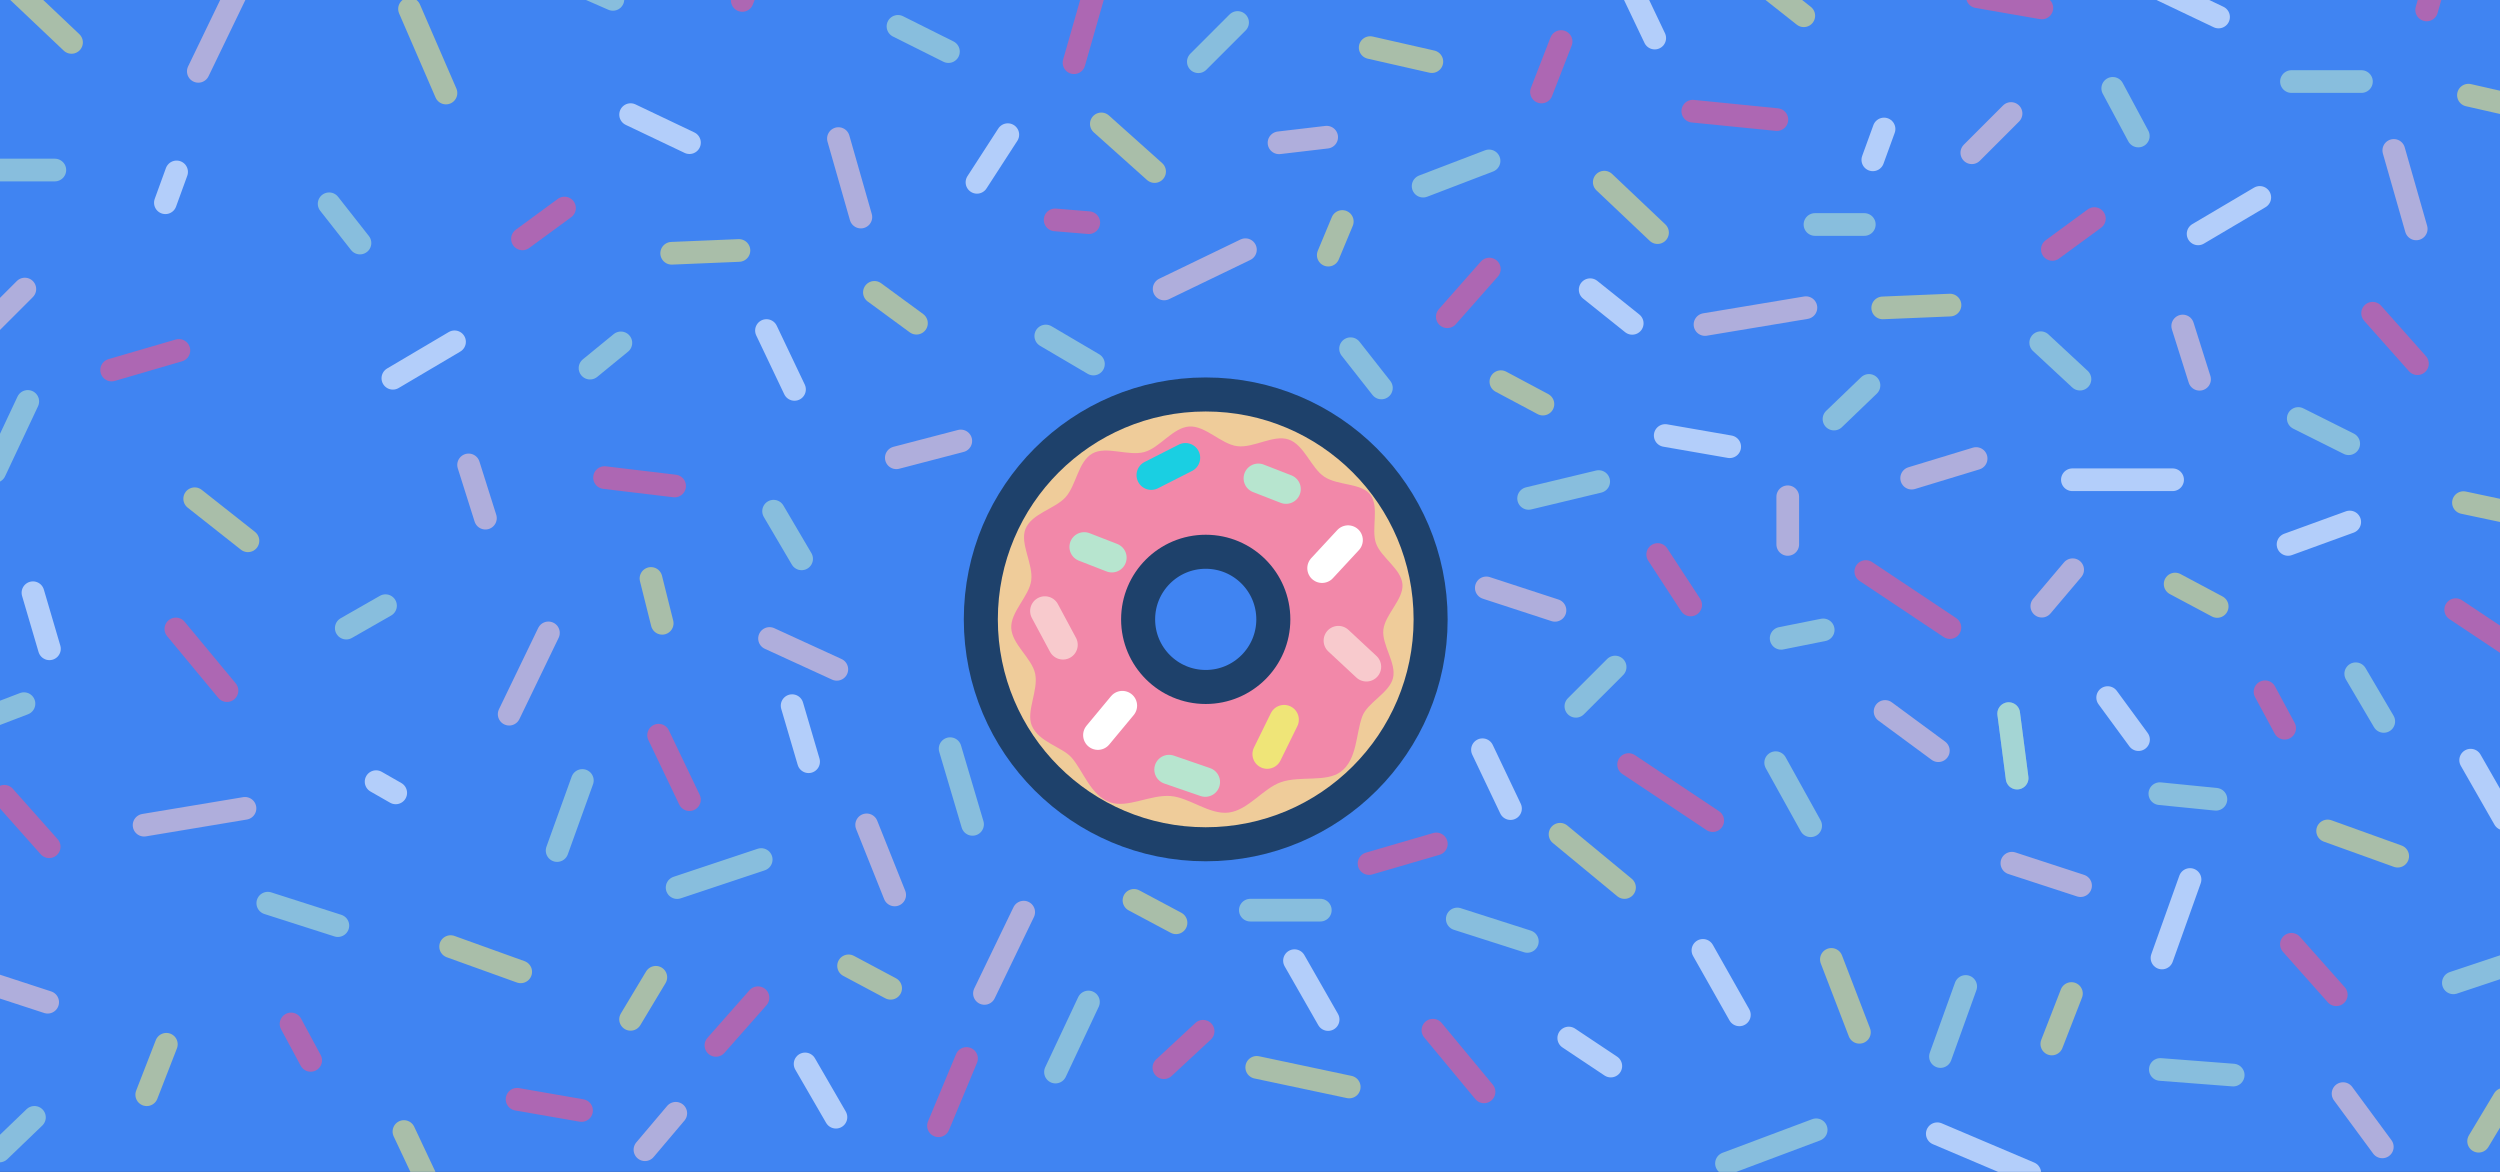 <?xml version="1.0" encoding="utf-8"?>
<!-- Generator: Adobe Illustrator 16.0.4, SVG Export Plug-In . SVG Version: 6.00 Build 0)  -->
<!DOCTYPE svg PUBLIC "-//W3C//DTD SVG 1.1//EN" "http://www.w3.org/Graphics/SVG/1.1/DTD/svg11.dtd">
<svg version="1.1" id="Layer_1" xmlns="http://www.w3.org/2000/svg" xmlns:xlink="http://www.w3.org/1999/xlink" x="0px" y="0px"
	 width="640px" height="300px" viewBox="0 0 640 300" enable-background="new 0 0 640 300" xml:space="preserve">
<rect x="0" y="0" width="640" height="300" fill="#333333" stroke="none"/>
<g>
	<path fill-rule="evenodd" clip-rule="evenodd" fill="#FFFFFF" d="M361.308,235.924c-1.692,0-3.185,0.172-4.611-0.06
		c-0.952-0.155-2.281-0.691-2.577-1.413c-0.302-0.731,0.229-2.065,0.796-2.844c1.211-1.666,3.026-2.381,5.101-2.4
		c1.418-0.014,2.851,0.046,4.247-0.146c0.657-0.09,1.406-0.565,1.83-1.095c0.817-1.021,1.375-2.248,2.145-3.314
		c1.36-1.889,3.383-2.487,5.555-1.752c2.079,0.704,2.685,2.159,1.695,4.113c-0.297,0.586-0.635,1.15-1.079,1.952
		c2.063,0,3.854,0.006,5.643-0.002c2.174-0.009,2.826,0.998,1.896,2.989c-0.985,2.106-2.555,3.391-4.975,3.471
		c-1.712,0.057-3.422,0.194-5.134,0.224c-1.049,0.018-1.711,0.452-2.223,1.363c-3.967,7.059-7.986,14.085-11.932,21.153
		c-0.901,1.613-1.675,3.316-2.308,5.05c-0.253,0.693-0.261,1.956,0.156,2.29c0.526,0.422,1.71,0.431,2.42,0.146
		c2.916-1.174,5.128-3.359,7.277-5.564c1.703-1.746,3.292-3.604,4.918-5.426c1.271-1.426,2.994-1.686,4.598-0.661
		c1.366,0.873,1.726,2.082,0.737,3.354c-4.105,5.291-8.407,10.418-14.228,13.941c-3.288,1.99-6.949,2.177-10.634,1.488
		c-1.716-0.321-2.925-1.496-3.652-3.11c-0.152-0.34-0.298-0.683-0.521-1.193c-0.975,0.702-1.802,1.35-2.68,1.921
		c-1.969,1.279-3.945,2.471-6.428,2.593c-2.29,0.113-4.058-0.792-5.308-2.526c-0.806-1.12-1.389-0.723-2.121-0.18
		c-3.184,2.36-6.76,3.092-10.652,2.712c-2.487-0.243-4.204-1.399-5.073-3.771c-0.094-0.254-0.294-0.468-0.547-0.858
		c-0.846,0.614-1.608,1.194-2.396,1.735c-2.1,1.444-4.232,2.706-6.902,2.924c-4.494,0.366-6.952-3.79-6.507-7.175
		c0.471-3.585,2.237-6.636,3.899-9.727c1.432-2.664,2.962-5.273,4.414-7.927c0.272-0.495,0.384-1.079,0.59-1.684
		c-1.817-0.544-2.99,0.575-4.119,1.36c-2.116,1.474-4.215,3.037-6.031,4.854c-1.122,1.122-1.846,2.719-2.513,4.207
		c-2.095,4.671-4.048,9.407-6.121,14.088c-0.783,1.771-2.841,2.713-4.907,2.443c-1.818-0.238-3.313-1.339-3.485-3.045
		c-0.115-1.142,0.348-2.357,0.646-3.517c0.153-0.593,0.513-1.133,0.852-1.854c-0.557,0-0.927-0.002-1.297,0.001
		c-1.682,0.01-3.366-0.032-5.044,0.056c-0.646,0.034-1.444,0.181-1.888,0.587c-3.12,2.853-6.452,5.329-10.57,6.556
		c-4.027,1.199-8.527,1.035-11.414-2.222c-2.095-2.363-2.793-5.221-2.592-8.303c0.492-7.535,4.329-13.325,9.73-18.231
		c3.046-2.768,6.56-4.696,10.673-5.446c6.722-1.227,11.829,2.886,12.09,9.709c0.137,3.57-0.937,6.835-2.279,10.055
		c-0.089,0.216-0.18,0.431-0.331,0.79c1.974,0.371,3.341-0.729,4.774-1.535c2.723-1.535,3.947-4.213,5.153-6.902
		c1.676-3.738,3.363-7.471,5.088-11.188c0.763-1.643,2.262-1.818,3.854-1.759c1.705,0.065,3.259,0.487,4.013,2.159
		c0.266,0.592,0.042,1.404,0.042,2.221c1.343-0.882,2.667-1.883,4.11-2.669c1.981-1.079,4.039-2.072,6.389-0.996
		c3.199,1.464,4.841,5.551,3.272,9.121c-1.761,4.007-3.876,7.859-5.882,11.756c-0.691,1.344-1.551,2.601-2.269,3.933
		c-0.322,0.599-0.485,1.282-0.722,1.928c0.137,0.115,0.273,0.231,0.41,0.347c0.903-0.497,1.963-0.83,2.683-1.52
		c3.062-2.929,6.319-5.729,8.935-9.028c2.279-2.875,3.779-6.363,5.649-9.565c0.96-1.644,1.917-3.295,2.987-4.866
		c1.413-2.076,3.629-2.669,5.937-1.728c1.606,0.655,2.255,1.965,1.469,3.514c-1.522,2.996-3.204,5.91-4.802,8.868
		c-1.993,3.688-3.997,7.37-5.935,11.088c-0.626,1.201-1.492,2.749-0.34,3.805c1.187,1.087,2.579,0,3.7-0.774
		c3.753-2.595,6.683-5.996,8.978-9.874c2.68-4.531,5.109-9.212,7.614-13.847c1.269-2.345,3.491-3.497,5.949-2.983
		c2.065,0.433,2.699,1.615,1.732,3.529c-1.78,3.524-3.63,7.015-5.479,10.504c-1.621,3.061-3.3,6.093-4.9,9.165
		c-0.217,0.419-0.122,0.998-0.172,1.503c0.548,0.049,1.234,0.331,1.617,0.104c1.363-0.813,2.714-1.695,3.903-2.74
		c3.388-2.98,5.613-6.824,7.781-10.715c2.377-4.261,4.855-8.466,7.285-12.698C361.077,236.563,361.141,236.337,361.308,235.924z
		 M273.279,250.249c0.13-0.059-0.49-2.842-1.333-3.833c-1.586-1.866-3.788-1.447-5.675-0.583c-5.357,2.456-8.678,6.723-9.825,12.454
		c-0.939,4.696,2.005,7.487,6.162,6.186C267.845,262.832,273.133,255.784,273.279,250.249z"/>
	<path fill-rule="evenodd" clip-rule="evenodd" fill="#FFFFFF" d="M206.291,241.471c-2.036,0.848-4.025,1.843-6.117,2.515
		c-6.546,2.108-12.991,2.299-18.475-2.556c-4.148-3.672-5.948-8.497-5.164-14.099c1.097-7.832,5.305-13.954,10.895-19.218
		c6.067-5.716,13.231-9.484,21.238-11.826c6.628-1.938,13.333-2.419,20.158-1.879c0.953,0.076,1.613-0.155,2.317-0.858
		c1.682-1.683,4.362-1.687,5.878,0.11c0.528,0.626,0.349,1.85,0.528,3.031c1.552,0.723,3.535,1.438,5.306,2.507
		c7.801,4.709,11.213,11.917,11.521,20.8c0.197,5.688-0.95,11.135-2.792,16.508c-3.166,9.234-8.033,17.432-14.568,24.639
		c-3.932,4.336-8.442,7.879-13.93,10.186c-7.378,3.102-16.202,1.026-21.131-5.24c-0.323-0.411-0.658-0.812-0.989-1.219
		c-1.866,1.537-3.526,3.118-5.391,4.402c-6.555,4.518-13.542,5.138-20.58,1.408c-5.253-2.785-7.537-8.096-6.41-13.863
		c0.855-4.375,2.897-7.896,7.018-9.841c4.219-1.99,8.59-2.173,13.127-0.925c4.299,1.183,7.956,3.354,11.236,6.281
		c0.106,0.095,0.244,0.163,0.377,0.216c0.085,0.033,0.191,0.016,0.579,0.038c1.848-3.573,3.749-7.25,5.65-10.928
		C206.479,241.598,206.385,241.534,206.291,241.471z M246.126,220.712c0.323-7.655-4.38-15.085-11.425-17.693
		c-0.953-0.354-1.503-0.348-1.999,0.606c-0.876,1.687-1.931,3.284-2.742,4.999c-3.437,7.271-6.896,14.534-10.188,21.871
		c-3.814,8.501-7.453,17.079-12.272,25.087c-1.706,2.834-1.651,2.825,0.263,5.503c3.188,4.459,7.858,5.358,12.686,3.188
		c5.285-2.377,9.097-6.492,12.536-10.982c3.449-4.505,6.253-9.401,8.637-14.548C244.168,233.244,246.047,227.581,246.126,220.712z
		 M225.936,201.03c-0.428-0.129-0.565-0.197-0.707-0.206c-0.39-0.026-0.782-0.044-1.173-0.037
		c-6.818,0.099-13.371,1.51-19.596,4.253c-6.394,2.817-11.948,6.753-15.744,12.794c-2.489,3.962-3.992,8.264-3.967,12.978
		c0.014,2.716,0.863,5.161,3.514,6.456c1.926,0.94,4.001,1.167,6.146,0.831c4.578-0.719,8.646-2.617,12.36-5.311
		c2.819-2.043,5.459-4.335,7.056-7.483c3.769-7.431,7.402-14.932,11.097-22.401C225.215,202.312,225.549,201.742,225.936,201.03z
		 M196.843,258.615c-2.665-1.689-4.951-3.481-7.518-4.669c-2.655-1.228-5.534-1.852-8.479-0.369c-2.947,1.484-4.644,4.36-4.158,7.52
		c0.393,2.557,2.799,4.398,6.04,4.873C188.978,266.885,192.89,263.364,196.843,258.615z"/>
	<path fill-rule="evenodd" clip-rule="evenodd" fill="#FFFFFF" d="M406.453,266.165c4.108-2.408,7.758-5.279,10.723-8.845
		c6.203-7.462,12.264-15.044,18.312-22.633c1.843-2.313,5.473-1.921,7.063-0.317c0.925,0.932,1.261,1.951,0.325,3.121
		c-1.189,1.486-2.323,3.015-3.507,4.505c-1.91,2.403-2.19,5.036-1.183,7.874c1.504,4.238,2.556,8.526,1.22,13.061
		c0.121,0.104,0.242,0.208,0.364,0.312c1.323-1.039,2.777-1.952,3.942-3.146c1.596-1.633,2.976-3.478,4.443-5.234
		c1.761-2.105,4.483-2.004,5.537,0.249c0.17,0.362,0.133,0.938-0.028,1.322c-1.389,3.314-3.849,5.819-6.333,8.313
		c-5.107,5.129-11.223,7.901-18.485,8.241c-2.755,0.129-5.433,0.25-8.03-0.949c-2.084-0.964-3.539-2.504-4.58-4.6
		c-1.925,1.303-3.66,2.625-5.532,3.712c-2.861,1.659-5.84,3.113-8.715,4.749c-0.755,0.43-1.467,1.109-1.932,1.844
		c-1.847,2.925-3.405,6.048-5.415,8.851c-2.244,3.126-5.478,5.069-9.337,5.457c-2.377,0.239-4.735-0.402-6.145-2.643
		c-1.318-2.095-0.67-4.162,0.534-6.053c2.129-3.344,5.148-5.696,8.678-7.415c1.969-0.958,3.99-1.812,5.956-2.78
		c0.488-0.24,0.999-0.657,1.251-1.126c2.188-4.085,4.34-8.189,6.465-12.308c3.132-6.073,6.214-12.171,9.355-18.238
		c1.346-2.599,3.539-3.653,6.448-3.235c1.785,0.256,2.556,1.414,1.768,2.99c-1.57,3.14-3.279,6.21-4.929,9.31
		c-2.658,4.996-5.314,9.994-7.97,14.993C406.614,265.745,406.541,265.959,406.453,266.165z M429.708,252.094
		c-2.324,2.826-4.394,5.383-6.511,7.9c-1.55,1.843-1.05,4.023,0.218,5.597c2.008,2.494,5.443,2.249,6.838-0.564
		C432.359,260.777,431.256,256.625,429.708,252.094z M385.67,286.292c1.512-0.362,3.444-2.517,3.928-4.28
		C387.322,282.731,385.639,284.52,385.67,286.292z"/>
	<path fill-rule="evenodd" clip-rule="evenodd" fill="#FFFFFF" d="M420.062,233.109c-2.703,0.004-3.501-1.279-2.201-3.622
		c0.731-1.319,1.489-2.634,2.358-3.865c1.652-2.344,4.26-2.23,6.291-1.349c1.419,0.616,1.972,2.09,1.467,3.409
		C426.859,230.609,423.218,233.106,420.062,233.109z"/>
	<path fill-rule="evenodd" clip-rule="evenodd" fill="#FFFFFF" d="M379.521,272.913c-3.052-0.004-3.888-1.385-2.679-3.603
		c0.606-1.113,1.235-2.216,1.907-3.291c1.443-2.307,4.008-3.126,6.536-2.126c1.779,0.702,2.463,2.529,1.354,4.332
		C384.913,271.032,382.434,272.798,379.521,272.913z"/>
</g>
<rect x="-6" y="-5.756" fill="#4084F2" width="652" height="312.756"/>
<g>
	<path fill="#EFCC9A" stroke="#1E416B" stroke-width="8.713" stroke-miterlimit="10" d="M308.664,100.984
		c-31.797,0-57.574,25.776-57.574,57.574c0,31.797,25.777,57.574,57.574,57.574c31.798,0,57.574-25.777,57.574-57.574
		C366.238,126.76,340.462,100.984,308.664,100.984z M308.664,175.864c-9.559,0-17.308-7.748-17.308-17.307
		c0-9.56,7.749-17.308,17.308-17.308c9.56,0,17.309,7.748,17.309,17.308C325.973,168.116,318.224,175.864,308.664,175.864z"/>
	<g>
		<path fill="#F288A9" d="M272.753,127.319c-2.718,2.974-8.697,4.155-10.25,8.138c-1.451,3.722,2.045,8.931,1.491,13.145
			c-0.531,4.039-5.302,8.019-5.114,12.17c0.189,4.179,5.313,7.76,6.125,11.715c0.872,4.252-2.353,9.621-0.888,13.208
			c1.75,4.284,7.761,5.516,10.152,8.19c3.048,3.41,4.862,9.73,9.932,11.519c4.384,1.547,10.274-2.008,15.442-1.622
			c4.828,0.36,9.965,4.848,14.908,4.236c4.985-0.617,8.847-6.221,13.387-7.786c4.933-1.701,11.584,0.107,15.295-2.663
			c4.229-3.158,3.854-9.652,5.489-14.126c1.319-3.61,6.934-6.018,7.887-9.853c0.945-3.805-2.895-8.493-2.471-12.353
			c0.435-3.95,5.18-7.804,4.896-11.633c-0.294-3.974-5.535-6.905-6.79-10.552c-1.268-3.684,0.957-9.331-1.489-12.476
			c-2.286-2.939-8.243-2.23-11.727-4.524c-3.372-2.221-5.118-8.164-9.146-9.545c-3.855-1.322-8.987,2.248-13.159,1.714
			c-4.1-0.524-8.132-5.289-12.271-5.036c-4.182,0.256-7.569,5.475-11.523,6.542c-4.085,1.102-9.717-1.629-13.265,0.359
			C275.986,118.147,275.527,124.285,272.753,127.319z"/>
	</g>
	
		<line fill="none" stroke="#F8CACD" stroke-width="7.552" stroke-linecap="round" stroke-miterlimit="10" x1="272.125" y1="165.066" x2="267.488" y2="156.424"/>
	
		<line fill="none" stroke="#1ACFE2" stroke-width="7.552" stroke-linecap="round" stroke-miterlimit="10" x1="303.469" y1="117.191" x2="294.724" y2="121.634"/>
	
		<line fill="none" stroke="#FFFFFF" stroke-width="7.552" stroke-linecap="round" stroke-miterlimit="10" x1="338.443" y1="145.458" x2="345.109" y2="138.263"/>
	
		<line fill="none" stroke="#B7E5CF" stroke-width="7.552" stroke-linecap="round" stroke-miterlimit="10" x1="299.281" y1="197.012" x2="308.554" y2="200.207"/>
	
		<line fill="none" stroke="#EFE578" stroke-width="7.552" stroke-linecap="round" stroke-miterlimit="10" x1="328.728" y1="184.236" x2="324.402" y2="193.038"/>
	
		<line fill="none" stroke="#FFFFFF" stroke-width="7.552" stroke-linecap="round" stroke-miterlimit="10" x1="281.057" y1="188.19" x2="287.323" y2="180.646"/>
	
		<line fill="none" stroke="#B7E5CF" stroke-width="7.552" stroke-linecap="round" stroke-miterlimit="10" x1="277.552" y1="140.011" x2="284.64" y2="142.768"/>
	
		<line fill="none" stroke="#B7E5CF" stroke-width="7.552" stroke-linecap="round" stroke-miterlimit="10" x1="322.137" y1="122.449" x2="329.225" y2="125.206"/>
	
		<line fill="none" stroke="#F8CACD" stroke-width="7.552" stroke-linecap="round" stroke-miterlimit="10" x1="342.623" y1="164.006" x2="349.803" y2="170.688"/>
	<circle fill="#4084F2" stroke="#1E416B" stroke-width="8.713" stroke-miterlimit="10" cx="308.665" cy="158.558" r="17.308"/>
</g>
<line opacity="0.6" fill="none" stroke="#B7E5CF" stroke-width="5.809" stroke-linecap="round" stroke-miterlimit="10" x1="-3.877" y1="43.529" x2="14.037" y2="43.529"/>
<line opacity="0.6" fill="none" stroke="#F8CACD" stroke-width="5.809" stroke-linecap="round" stroke-miterlimit="10" x1="50.77" y1="18.262" x2="60.815" y2="-2.547"/>
<line opacity="0.6" fill="none" stroke="#B7E5CF" stroke-width="5.809" stroke-linecap="round" stroke-miterlimit="10" x1="463.529" y1="211.392" x2="454.572" y2="195.247"/>
<line opacity="0.6" fill="none" stroke="#FFFFFF" stroke-width="5.809" stroke-linecap="round" stroke-miterlimit="10" x1="45.209" y1="44.009" x2="42.339" y2="51.902"/>
<line opacity="0.6" fill="none" stroke="#B7E5CF" stroke-width="5.809" stroke-linecap="round" stroke-miterlimit="10" x1="7.108" y1="102.765" x2="-1.33" y2="120.704"/>
<line opacity="0.6" fill="none" stroke="#F8CACD" stroke-width="5.809" stroke-linecap="round" stroke-miterlimit="10" x1="-3.686" y1="84.044" x2="6.359" y2="73.999"/>
<line opacity="0.6" fill="none" stroke="#B7E5CF" stroke-width="5.809" stroke-linecap="round" stroke-miterlimit="10" x1="6.138" y1="180.139" x2="-10.736" y2="186.597"/>
<line opacity="0.6" fill="none" stroke="#FFFFFF" stroke-width="5.809" stroke-linecap="round" stroke-miterlimit="10" x1="8.436" y1="151.739" x2="12.654" y2="166.091"/>
<line opacity="0.6" fill="none" stroke="#B7E5CF" stroke-width="5.809" stroke-linecap="round" stroke-miterlimit="10" x1="-0.141" y1="294.655" x2="8.816" y2="286.044"/>
<line opacity="0.6" fill="none" stroke="#B7E5CF" stroke-width="5.809" stroke-linecap="round" stroke-miterlimit="10" x1="68.554" y1="231.216" x2="86.493" y2="236.956"/>
<line opacity="0.6" fill="none" stroke="#F55489" stroke-width="5.809" stroke-linecap="round" stroke-miterlimit="10" x1="45.021" y1="161.012" x2="58.11" y2="176.797"/>
<line opacity="0.6" fill="none" stroke="#EFE578" stroke-width="5.809" stroke-linecap="round" stroke-miterlimit="10" x1="103.407" y1="289.673" x2="109.148" y2="301.87"/>
<line opacity="0.6" fill="none" stroke="#FFFFFF" stroke-width="5.809" stroke-linecap="round" stroke-miterlimit="10" x1="101.305" y1="202.976" x2="96.282" y2="200.105"/>
<line opacity="0.6" fill="none" stroke="#EFE578" stroke-width="5.809" stroke-linecap="round" stroke-miterlimit="10" x1="37.564" y1="280.25" x2="42.586" y2="267.334"/>
<line opacity="0.6" fill="none" stroke="#F8CACD" stroke-width="5.809" stroke-linecap="round" stroke-miterlimit="10" x1="-5.375" y1="250.825" x2="12.205" y2="256.565"/>
<line opacity="0.6" fill="none" stroke="#F8CACD" stroke-width="5.809" stroke-linecap="round" stroke-miterlimit="10" x1="380.493" y1="150.501" x2="398.073" y2="156.241"/>
<line opacity="0.6" fill="none" stroke="#EFE578" stroke-width="5.809" stroke-linecap="round" stroke-miterlimit="10" x1="171.949" y1="64.837" x2="189.169" y2="64.12"/>
<line opacity="0.6" fill="none" stroke="#F55489" stroke-width="5.809" stroke-linecap="round" stroke-miterlimit="10" x1="28.575" y1="94.729" x2="45.796" y2="89.706"/>
<line opacity="0.6" fill="none" stroke="#B7E5CF" stroke-width="5.809" stroke-linecap="round" stroke-miterlimit="10" x1="88.646" y1="160.795" x2="98.691" y2="155.055"/>
<line opacity="0.6" fill="none" stroke="#F55489" stroke-width="5.809" stroke-linecap="round" stroke-miterlimit="10" x1="133.75" y1="61.152" x2="144.513" y2="53.259"/>
<line opacity="0.6" fill="none" stroke="#EFE578" stroke-width="5.809" stroke-linecap="round" stroke-miterlimit="10" x1="63.475" y1="138.442" x2="49.841" y2="127.679"/>
<line opacity="0.6" fill="none" stroke="#F8CACD" stroke-width="5.809" stroke-linecap="round" stroke-miterlimit="10" x1="36.887" y1="211.244" x2="62.718" y2="206.938"/>
<line opacity="0.6" fill="none" stroke="#F55489" stroke-width="5.809" stroke-linecap="round" stroke-miterlimit="10" x1="74.511" y1="262.127" x2="79.534" y2="271.455"/>
<line opacity="0.6" fill="none" stroke="#EFE578" stroke-width="5.809" stroke-linecap="round" stroke-miterlimit="10" x1="115.361" y1="242.33" x2="133.299" y2="248.788"/>
<line opacity="0.6" fill="none" stroke="#F55489" stroke-width="5.809" stroke-linecap="round" stroke-miterlimit="10" x1="183.279" y1="267.617" x2="194.042" y2="255.419"/>
<line opacity="0.6" fill="none" stroke="#EFE578" stroke-width="5.809" stroke-linecap="round" stroke-miterlimit="10" x1="394.988" y1="103.448" x2="384.226" y2="97.708"/>
<line opacity="0.6" fill="none" stroke="#B7E5CF" stroke-width="5.809" stroke-linecap="round" stroke-miterlimit="10" x1="142.622" y1="217.739" x2="149.08" y2="199.801"/>
<line opacity="0.6" fill="none" stroke="#F8CACD" stroke-width="5.809" stroke-linecap="round" stroke-miterlimit="10" x1="124.266" y1="132.649" x2="119.961" y2="119.017"/>
<line opacity="0.6" fill="none" stroke="#EFE578" stroke-width="5.809" stroke-linecap="round" stroke-miterlimit="10" x1="18.311" y1="10.854" x2="4.678" y2="-2.062"/>
<line opacity="0.6" fill="none" stroke="#FFFFFF" stroke-width="5.809" stroke-linecap="round" stroke-miterlimit="10" x1="100.574" y1="96.833" x2="116.359" y2="87.505"/>
<line opacity="0.6" fill="none" stroke="#B7E5CF" stroke-width="5.809" stroke-linecap="round" stroke-miterlimit="10" x1="92.152" y1="62.217" x2="84.259" y2="52.171"/>
<line opacity="0.6" fill="none" stroke="#F55489" stroke-width="5.809" stroke-linecap="round" stroke-miterlimit="10" x1="12.587" y1="216.763" x2="1.106" y2="203.847"/>
<line opacity="0.6" fill="none" stroke="#B7E5CF" stroke-width="5.809" stroke-linecap="round" stroke-miterlimit="10" x1="156.903" y1="-0.161" x2="145.423" y2="-5.184"/>
<line opacity="0.6" fill="none" stroke="#EFE578" stroke-width="5.809" stroke-linecap="round" stroke-miterlimit="10" x1="114.167" y1="23.815" x2="104.839" y2="2.289"/>
<line opacity="0.6" fill="none" stroke="#F8CACD" stroke-width="5.809" stroke-linecap="round" stroke-miterlimit="10" x1="220.377" y1="55.567" x2="214.637" y2="35.476"/>
<line opacity="0.6" fill="none" stroke="#FFFFFF" stroke-width="5.809" stroke-linecap="round" stroke-miterlimit="10" x1="176.503" y1="36.52" x2="161.435" y2="29.345"/>
<line opacity="0.6" fill="none" stroke="#B7E5CF" stroke-width="5.809" stroke-linecap="round" stroke-miterlimit="10" x1="242.8" y1="13.207" x2="229.884" y2="6.749"/>
<line opacity="0.6" fill="none" stroke="#B7E5CF" stroke-width="5.809" stroke-linecap="round" stroke-miterlimit="10" x1="151.048" y1="94.238" x2="158.941" y2="87.78"/>
<line opacity="0.6" fill="none" stroke="#FFFFFF" stroke-width="5.809" stroke-linecap="round" stroke-miterlimit="10" x1="321.33" y1="-19.637" x2="334.5" y2="-9.212"/>
<line opacity="0.6" fill="none" stroke="#B7E5CF" stroke-width="5.809" stroke-linecap="round" stroke-miterlimit="10" x1="205.213" y1="143.065" x2="198.038" y2="130.866"/>
<line opacity="0.6" fill="none" stroke="#FFFFFF" stroke-width="5.809" stroke-linecap="round" stroke-miterlimit="10" x1="203.392" y1="99.686" x2="196.217" y2="84.618"/>
<line opacity="0.6" fill="none" stroke="#FFFFFF" stroke-width="5.809" stroke-linecap="round" stroke-miterlimit="10" x1="386.688" y1="207" x2="379.513" y2="191.932"/>
<line opacity="0.6" fill="none" stroke="#FFFFFF" stroke-width="5.809" stroke-linecap="round" stroke-miterlimit="10" x1="340" y1="261" x2="331.39" y2="245.932"/>
<line opacity="0.6" fill="none" stroke="#F8CACD" stroke-width="5.809" stroke-linecap="round" stroke-miterlimit="10" x1="165.107" y1="294.329" x2="173" y2="285"/>
<line opacity="0.6" fill="none" stroke="#EFE578" stroke-width="5.809" stroke-linecap="round" stroke-miterlimit="10" x1="161.43" y1="260.95" x2="167.888" y2="250.188"/>
<line opacity="0.6" fill="none" stroke="#F55489" stroke-width="5.809" stroke-linecap="round" stroke-miterlimit="10" x1="148.875" y1="284.286" x2="132.371" y2="281.416"/>
<line opacity="0.6" fill="none" stroke="#B7E5CF" stroke-width="5.809" stroke-linecap="round" stroke-miterlimit="10" x1="173.342" y1="227.22" x2="194.868" y2="220.044"/>
<line opacity="0.6" fill="none" stroke="#FFFFFF" stroke-width="5.809" stroke-linecap="round" stroke-miterlimit="10" x1="214" y1="286" x2="206.107" y2="272.366"/>
<line opacity="0.6" fill="none" stroke="#F8CACD" stroke-width="5.809" stroke-linecap="round" stroke-miterlimit="10" x1="229.041" y1="229.104" x2="221.866" y2="211.165"/>
<line opacity="0.6" fill="none" stroke="#FFFFFF" stroke-width="5.809" stroke-linecap="round" stroke-miterlimit="10" x1="412.365" y1="272.91" x2="401.602" y2="265.735"/>
<line opacity="0.6" fill="none" stroke="#B7E5CF" stroke-width="5.809" stroke-linecap="round" stroke-miterlimit="10" x1="553.044" y1="273.783" x2="571.699" y2="275.219"/>
<line opacity="0.6" fill="none" stroke="#EFE578" stroke-width="5.809" stroke-linecap="round" stroke-miterlimit="10" x1="399.372" y1="213.568" x2="415.875" y2="227.201"/>
<line opacity="0.6" fill="none" stroke="#FFFFFF" stroke-width="5.809" stroke-linecap="round" stroke-miterlimit="10" x1="445.278" y1="259.801" x2="435.95" y2="243.297"/>
<line opacity="0.6" fill="none" stroke="#B7E5CF" stroke-width="5.809" stroke-linecap="round" stroke-miterlimit="10" x1="248.973" y1="211.035" x2="243.233" y2="191.661"/>
<line opacity="0.6" fill="none" stroke="#F55489" stroke-width="5.809" stroke-linecap="round" stroke-miterlimit="10" x1="240.253" y1="288.192" x2="247.429" y2="270.972"/>
<line opacity="0.6" fill="none" stroke="#F8CACD" stroke-width="5.809" stroke-linecap="round" stroke-miterlimit="10" x1="214.224" y1="171.346" x2="197.003" y2="163.452"/>
<line opacity="0.6" fill="none" stroke="#B7E5CF" stroke-width="5.809" stroke-linecap="round" stroke-miterlimit="10" x1="403.425" y1="180.81" x2="413.471" y2="170.765"/>
<line opacity="0.6" fill="none" stroke="#F8CACD" stroke-width="5.809" stroke-linecap="round" stroke-miterlimit="10" x1="457.663" y1="139.372" x2="457.663" y2="127.174"/>
<line opacity="0.6" fill="none" stroke="#EFE578" stroke-width="5.809" stroke-linecap="round" stroke-miterlimit="10" x1="345.402" y1="278.268" x2="321.723" y2="273.244"/>
<line opacity="0.6" fill="none" stroke="#F55489" stroke-width="5.809" stroke-linecap="round" stroke-miterlimit="10" x1="176.498" y1="204.712" x2="168.604" y2="188.208"/>
<line opacity="0.6" fill="none" stroke="#F55489" stroke-width="5.809" stroke-linecap="round" stroke-miterlimit="10" x1="438.456" y1="210.077" x2="416.929" y2="195.726"/>
<line opacity="0.6" fill="none" stroke="#EFE578" stroke-width="5.809" stroke-linecap="round" stroke-miterlimit="10" x1="476.008" y1="264.266" x2="468.833" y2="245.609"/>
<line opacity="0.6" fill="none" stroke="#F8CACD" stroke-width="5.809" stroke-linecap="round" stroke-miterlimit="10" x1="496.218" y1="192.177" x2="482.585" y2="182.132"/>
<line opacity="0.6" fill="none" stroke="#FFFFFF" stroke-width="5.809" stroke-linecap="round" stroke-miterlimit="10" x1="426.297" y1="111.491" x2="442.8" y2="114.36"/>
<line opacity="0.6" fill="none" stroke="#B7E5CF" stroke-width="5.809" stroke-linecap="round" stroke-miterlimit="10" x1="441.98" y1="297.838" x2="464.941" y2="289.228"/>
<line opacity="0.6" fill="none" stroke="#F8CACD" stroke-width="5.809" stroke-linecap="round" stroke-miterlimit="10" x1="489.385" y1="122.406" x2="505.888" y2="117.384"/>
<line opacity="0.6" fill="none" stroke="#B7E5CF" stroke-width="5.809" stroke-linecap="round" stroke-miterlimit="10" x1="516.379" y1="199.191" x2="514.227" y2="182.688"/>
<line opacity="0.6" fill="none" stroke="#B7E5CF" stroke-width="5.809" stroke-linecap="round" stroke-miterlimit="10" x1="455.974" y1="163.408" x2="466.737" y2="161.256"/>
<line opacity="0.6" fill="none" stroke="#FFFFFF" stroke-width="5.809" stroke-linecap="round" stroke-miterlimit="10" x1="417.848" y1="82.775" x2="407.085" y2="74.165"/>
<line opacity="0.6" fill="none" stroke="#F8CACD" stroke-width="5.809" stroke-linecap="round" stroke-miterlimit="10" x1="229.458" y1="117.191" x2="245.961" y2="112.886"/>
<line opacity="0.6" fill="none" stroke="#B7E5CF" stroke-width="5.809" stroke-linecap="round" stroke-miterlimit="10" x1="391.325" y1="127.587" x2="409.264" y2="123.281"/>
<line opacity="0.6" fill="none" stroke="#FFFFFF" stroke-width="5.809" stroke-linecap="round" stroke-miterlimit="10" x1="547.458" y1="189.344" x2="539.564" y2="178.58"/>
<line opacity="0.6" fill="none" stroke="#B7E5CF" stroke-width="5.809" stroke-linecap="round" stroke-miterlimit="10" x1="532.47" y1="97.061" x2="522.424" y2="87.733"/>
<line opacity="0.6" fill="none" stroke="#F55489" stroke-width="5.809" stroke-linecap="round" stroke-miterlimit="10" x1="297.954" y1="273.328" x2="308" y2="264"/>
<line opacity="0.6" fill="none" stroke="#F8CACD" stroke-width="5.809" stroke-linecap="round" stroke-miterlimit="10" x1="327.431" y1="36.557" x2="339.629" y2="35.122"/>
<line opacity="0.6" fill="none" stroke="#F8CACD" stroke-width="5.809" stroke-linecap="round" stroke-miterlimit="10" x1="298.019" y1="73.971" x2="318.827" y2="63.926"/>
<line opacity="0.6" fill="none" stroke="#F55489" stroke-width="5.809" stroke-linecap="round" stroke-miterlimit="10" x1="172.702" y1="124.414" x2="154.763" y2="122.262"/>
<line opacity="0.6" fill="none" stroke="#EFE578" stroke-width="5.809" stroke-linecap="round" stroke-miterlimit="10" x1="366.553" y1="15.774" x2="350.767" y2="12.186"/>
<line opacity="0.6" fill="none" stroke="#EFE578" stroke-width="5.809" stroke-linecap="round" stroke-miterlimit="10" x1="169.522" y1="159.565" x2="166.651" y2="148.085"/>
<line opacity="0.6" fill="none" stroke="#F55489" stroke-width="5.809" stroke-linecap="round" stroke-miterlimit="10" x1="190.022" y1="0.112" x2="195.045" y2="-12.803"/>
<line opacity="0.6" fill="none" stroke="#F55489" stroke-width="5.809" stroke-linecap="round" stroke-miterlimit="10" x1="274.95" y1="16.054" x2="280.69" y2="-4.037"/>
<line opacity="0.6" fill="none" stroke="#FFFFFF" stroke-width="5.809" stroke-linecap="round" stroke-miterlimit="10" x1="250.106" y1="46.673" x2="258" y2="34.475"/>
<line opacity="0.6" fill="none" stroke="#B7E5CF" stroke-width="5.809" stroke-linecap="round" stroke-miterlimit="10" x1="586.614" y1="20.876" x2="604.528" y2="20.876"/>
<line opacity="0.6" fill="none" stroke="#F8CACD" stroke-width="5.809" stroke-linecap="round" stroke-miterlimit="10" x1="130.349" y1="182.831" x2="140.395" y2="162.021"/>
<line opacity="0.6" fill="none" stroke="#B7E5CF" stroke-width="5.809" stroke-linecap="round" stroke-miterlimit="10" x1="383.647" y1="-5.173" x2="374.689" y2="-21.317"/>
<line opacity="0.6" fill="none" stroke="#FFFFFF" stroke-width="5.809" stroke-linecap="round" stroke-miterlimit="10" x1="482.315" y1="33.023" x2="479.445" y2="40.916"/>
<line opacity="0.6" fill="none" stroke="#B7E5CF" stroke-width="5.809" stroke-linecap="round" stroke-miterlimit="10" x1="278.642" y1="256.51" x2="270.205" y2="274.448"/>
<line opacity="0.6" fill="none" stroke="#F8CACD" stroke-width="5.809" stroke-linecap="round" stroke-miterlimit="10" x1="504.784" y1="39.103" x2="514.829" y2="29.057"/>
<line opacity="0.6" fill="none" stroke="#B7E5CF" stroke-width="5.809" stroke-linecap="round" stroke-miterlimit="10" x1="381.196" y1="41.192" x2="364.321" y2="47.65"/>
<line opacity="0.6" fill="none" stroke="#FFFFFF" stroke-width="5.809" stroke-linecap="round" stroke-miterlimit="10" x1="202.782" y1="180.649" x2="207" y2="195"/>
<line opacity="0.6" fill="none" stroke="#F55489" stroke-width="5.809" stroke-linecap="round" stroke-miterlimit="10" x1="424.373" y1="141.954" x2="432.81" y2="154.87"/>
<line opacity="0.6" fill="none" stroke="#B7E5CF" stroke-width="5.809" stroke-linecap="round" stroke-miterlimit="10" x1="469.503" y1="107.276" x2="478.46" y2="98.666"/>
<line opacity="0.6" fill="none" stroke="#B7E5CF" stroke-width="5.809" stroke-linecap="round" stroke-miterlimit="10" x1="373.062" y1="235.259" x2="391" y2="241"/>
<line opacity="0.6" fill="none" stroke="#F55489" stroke-width="5.809" stroke-linecap="round" stroke-miterlimit="10" x1="366.825" y1="263.729" x2="379.914" y2="279.515"/>
<line opacity="0.6" fill="none" stroke="#B7E5CF" stroke-width="5.809" stroke-linecap="round" stroke-miterlimit="10" x1="547.406" y1="34.817" x2="540.861" y2="22.619"/>
<line opacity="0.6" fill="none" stroke="#EFE578" stroke-width="5.809" stroke-linecap="round" stroke-miterlimit="10" x1="525.263" y1="267.259" x2="530.286" y2="254.343"/>
<line opacity="0.6" fill="none" stroke="#F8CACD" stroke-width="5.809" stroke-linecap="round" stroke-miterlimit="10" x1="515.043" y1="220.984" x2="532.623" y2="226.725"/>
<line opacity="0.6" fill="none" stroke="#FFFFFF" stroke-width="5.809" stroke-linecap="round" stroke-miterlimit="10" x1="530.532" y1="122.817" x2="556.184" y2="122.817"/>
<line opacity="0.6" fill="none" stroke="#FFFFFF" stroke-width="5.809" stroke-linecap="round" stroke-miterlimit="10" x1="553.471" y1="245.243" x2="560.646" y2="225.152"/>
<line opacity="0.6" fill="none" stroke="#EFE578" stroke-width="5.809" stroke-linecap="round" stroke-miterlimit="10" x1="481.977" y1="78.821" x2="499.197" y2="78.104"/>
<line opacity="0.6" fill="none" stroke="#F55489" stroke-width="5.809" stroke-linecap="round" stroke-miterlimit="10" x1="350.48" y1="221.068" x2="367.701" y2="216.046"/>
<line opacity="0.6" fill="none" stroke="#F55489" stroke-width="5.809" stroke-linecap="round" stroke-miterlimit="10" x1="525.399" y1="63.851" x2="536.163" y2="55.958"/>
<line opacity="0.6" fill="none" stroke="#EFE578" stroke-width="5.809" stroke-linecap="round" stroke-miterlimit="10" x1="461.769" y1="4.032" x2="448.136" y2="-6.73"/>
<line opacity="0.6" fill="none" stroke="#F8CACD" stroke-width="5.809" stroke-linecap="round" stroke-miterlimit="10" x1="436.483" y1="83.073" x2="462.315" y2="78.768"/>
<line opacity="0.6" fill="none" stroke="#F55489" stroke-width="5.809" stroke-linecap="round" stroke-miterlimit="10" x1="579.849" y1="177.094" x2="584.872" y2="186.422"/>
<line opacity="0.6" fill="none" stroke="#EFE578" stroke-width="5.809" stroke-linecap="round" stroke-miterlimit="10" x1="595.872" y1="212.722" x2="613.811" y2="219.18"/>
<line opacity="0.6" fill="none" stroke="#FFFFFF" stroke-width="5.809" stroke-linecap="round" stroke-miterlimit="10" x1="495.946" y1="290.241" x2="519.625" y2="300.287"/>
<line opacity="0.6" fill="none" stroke="#F55489" stroke-width="5.809" stroke-linecap="round" stroke-miterlimit="10" x1="370.509" y1="81.082" x2="381.272" y2="68.883"/>
<line opacity="0.6" fill="none" stroke="#EFE578" stroke-width="5.809" stroke-linecap="round" stroke-miterlimit="10" x1="567.601" y1="155.254" x2="556.837" y2="149.514"/>
<line opacity="0.6" fill="none" stroke="#B7E5CF" stroke-width="5.809" stroke-linecap="round" stroke-miterlimit="10" x1="496.76" y1="270.472" x2="503.218" y2="252.533"/>
<line opacity="0.6" fill="none" stroke="#F8CACD" stroke-width="5.809" stroke-linecap="round" stroke-miterlimit="10" x1="563.082" y1="97.092" x2="558.777" y2="83.458"/>
<line opacity="0.6" fill="none" stroke="#EFE578" stroke-width="5.809" stroke-linecap="round" stroke-miterlimit="10" x1="424.326" y1="59.548" x2="410.693" y2="46.632"/>
<line opacity="0.6" fill="none" stroke="#F55489" stroke-width="5.809" stroke-linecap="round" stroke-miterlimit="10" x1="454.881" y1="30.618" x2="433.354" y2="28.465"/>
<line opacity="0.6" fill="none" stroke="#FFFFFF" stroke-width="5.809" stroke-linecap="round" stroke-miterlimit="10" x1="562.717" y1="59.869" x2="578.502" y2="50.541"/>
<line opacity="0.6" fill="none" stroke="#B7E5CF" stroke-width="5.809" stroke-linecap="round" stroke-miterlimit="10" x1="353.638" y1="99.315" x2="345.745" y2="89.27"/>
<line opacity="0.6" fill="none" stroke="#F55489" stroke-width="5.809" stroke-linecap="round" stroke-miterlimit="10" x1="618.867" y1="93.103" x2="607.387" y2="80.187"/>
<line opacity="0.6" fill="none" stroke="#B7E5CF" stroke-width="5.809" stroke-linecap="round" stroke-miterlimit="10" x1="655.818" y1="74.351" x2="644.338" y2="69.329"/>
<line opacity="0.6" fill="none" stroke="#F8CACD" stroke-width="5.809" stroke-linecap="round" stroke-miterlimit="10" x1="618.552" y1="58.596" x2="612.811" y2="38.506"/>
<line opacity="0.6" fill="none" stroke="#FFFFFF" stroke-width="5.809" stroke-linecap="round" stroke-miterlimit="10" x1="567.949" y1="4.354" x2="552.881" y2="-2.821"/>
<line opacity="0.6" fill="none" stroke="#B7E5CF" stroke-width="5.809" stroke-linecap="round" stroke-miterlimit="10" x1="601.272" y1="113.592" x2="588.356" y2="107.134"/>
<line opacity="0.6" fill="none" stroke="#B7E5CF" stroke-width="5.809" stroke-linecap="round" stroke-miterlimit="10" x1="479.445" y1="-7.876" x2="487.338" y2="-14.334"/>
<line opacity="0.6" fill="none" stroke="#FFFFFF" stroke-width="5.809" stroke-linecap="round" stroke-miterlimit="10" x1="585.743" y1="139.372" x2="601.529" y2="133.632"/>
<line opacity="0.6" fill="none" stroke="#B7E5CF" stroke-width="5.809" stroke-linecap="round" stroke-miterlimit="10" x1="610.243" y1="184.683" x2="603.068" y2="172.484"/>
<line opacity="0.6" fill="none" stroke="#FFFFFF" stroke-width="5.809" stroke-linecap="round" stroke-miterlimit="10" x1="423.61" y1="9.746" x2="416.435" y2="-5.323"/>
<line opacity="0.6" fill="none" stroke="#FFFFFF" stroke-width="5.809" stroke-linecap="round" stroke-miterlimit="10" x1="641.1" y1="209.671" x2="632.488" y2="194.603"/>
<line opacity="0.6" fill="none" stroke="#F8CACD" stroke-width="5.809" stroke-linecap="round" stroke-miterlimit="10" x1="522.705" y1="155.178" x2="530.598" y2="145.85"/>
<line opacity="0.6" fill="none" stroke="#B7E5CF" stroke-width="5.809" stroke-linecap="round" stroke-miterlimit="10" x1="567.273" y1="204.614" x2="552.922" y2="203.18"/>
<line opacity="0.6" fill="none" stroke="#EFE578" stroke-width="5.809" stroke-linecap="round" stroke-miterlimit="10" x1="634.528" y1="292.149" x2="640.986" y2="281.387"/>
<line opacity="0.6" fill="none" stroke="#F55489" stroke-width="5.809" stroke-linecap="round" stroke-miterlimit="10" x1="522.715" y1="2.036" x2="506.212" y2="-0.834"/>
<line opacity="0.6" fill="none" stroke="#B7E5CF" stroke-width="5.809" stroke-linecap="round" stroke-miterlimit="10" x1="628.062" y1="251.604" x2="649.588" y2="244.428"/>
<line opacity="0.6" fill="none" stroke="#F8CACD" stroke-width="5.809" stroke-linecap="round" stroke-miterlimit="10" x1="609.87" y1="293.6" x2="599.825" y2="279.966"/>
<line opacity="0.6" fill="none" stroke="#EFE578" stroke-width="5.809" stroke-linecap="round" stroke-miterlimit="10" x1="654.323" y1="133.695" x2="630.645" y2="128.673"/>
<line opacity="0.6" fill="none" stroke="#F55489" stroke-width="5.809" stroke-linecap="round" stroke-miterlimit="10" x1="650.185" y1="170.426" x2="628.658" y2="156.075"/>
<line opacity="0.6" fill="none" stroke="#EFE578" stroke-width="5.809" stroke-linecap="round" stroke-miterlimit="10" x1="647.707" y1="27.949" x2="631.921" y2="24.362"/>
<line opacity="0.6" fill="none" stroke="#EFE578" stroke-width="5.809" stroke-linecap="round" stroke-miterlimit="10" x1="586.404" y1="-7.846" x2="583.534" y2="-19.326"/>
<line opacity="0.6" fill="none" stroke="#F55489" stroke-width="5.809" stroke-linecap="round" stroke-miterlimit="10" x1="394.617" y1="23.548" x2="399.64" y2="10.633"/>
<line opacity="0.6" fill="none" stroke="#F55489" stroke-width="5.809" stroke-linecap="round" stroke-miterlimit="10" x1="621.228" y1="2.541" x2="626.968" y2="-17.551"/>
<line opacity="0.6" fill="none" stroke="#FFFFFF" stroke-width="5.809" stroke-linecap="round" stroke-miterlimit="10" x1="653.036" y1="-5.816" x2="660.93" y2="-18.014"/>
<line opacity="0.6" fill="none" stroke="#EFE578" stroke-width="5.809" stroke-linecap="round" stroke-miterlimit="10" x1="234.612" y1="82.738" x2="223.849" y2="74.845"/>
<line opacity="0.6" fill="none" stroke="#B7E5CF" stroke-width="5.809" stroke-linecap="round" stroke-miterlimit="10" x1="306.776" y1="15.802" x2="316.822" y2="5.756"/>
<line opacity="0.6" fill="none" stroke="#F55489" stroke-width="5.809" stroke-linecap="round" stroke-miterlimit="10" x1="278.728" y1="57.008" x2="270.117" y2="56.291"/>
<line opacity="0.6" fill="none" stroke="#B7E5CF" stroke-width="5.809" stroke-linecap="round" stroke-miterlimit="10" x1="279.919" y1="93.193" x2="267.721" y2="86.018"/>
<line opacity="0.6" fill="none" stroke="#EFE578" stroke-width="5.809" stroke-linecap="round" stroke-miterlimit="10" x1="295.575" y1="43.918" x2="281.942" y2="31.72"/>
<line opacity="0.6" fill="none" stroke="#B7E5CF" stroke-width="5.809" stroke-linecap="round" stroke-miterlimit="10" x1="320.086" y1="233" x2="338" y2="233"/>
<line opacity="0.6" fill="none" stroke="#F8CACD" stroke-width="5.809" stroke-linecap="round" stroke-miterlimit="10" x1="252.021" y1="254.315" x2="262.066" y2="233.507"/>
<line opacity="0.6" fill="none" stroke="#F55489" stroke-width="5.809" stroke-linecap="round" stroke-miterlimit="10" x1="598.086" y1="254.654" x2="586.604" y2="241.739"/>
<line opacity="0.6" fill="none" stroke="#EFE578" stroke-width="5.809" stroke-linecap="round" stroke-miterlimit="10" x1="340.038" y1="65.312" x2="343.626" y2="56.702"/>
<line opacity="0.6" fill="none" stroke="#B7E5CF" stroke-width="5.809" stroke-linecap="round" stroke-miterlimit="10" x1="464.633" y1="57.471" x2="477.264" y2="57.471"/>
<line opacity="0.6" fill="none" stroke="#EFE578" stroke-width="5.809" stroke-linecap="round" stroke-miterlimit="10" x1="228" y1="253" x2="217.237" y2="247.26"/>
<line opacity="0.6" fill="none" stroke="#F55489" stroke-width="5.809" stroke-linecap="round" stroke-miterlimit="10" x1="499.176" y1="160.657" x2="477.649" y2="146.306"/>
<line opacity="0.6" fill="none" stroke="#B7E5CF" stroke-width="5.809" stroke-linecap="round" stroke-miterlimit="10" x1="516.379" y1="199.191" x2="514.227" y2="182.688"/>
<line opacity="0.6" fill="none" stroke="#EFE578" stroke-width="5.809" stroke-linecap="round" stroke-miterlimit="10" x1="301.062" y1="236.232" x2="290.298" y2="230.492"/>
</svg>
